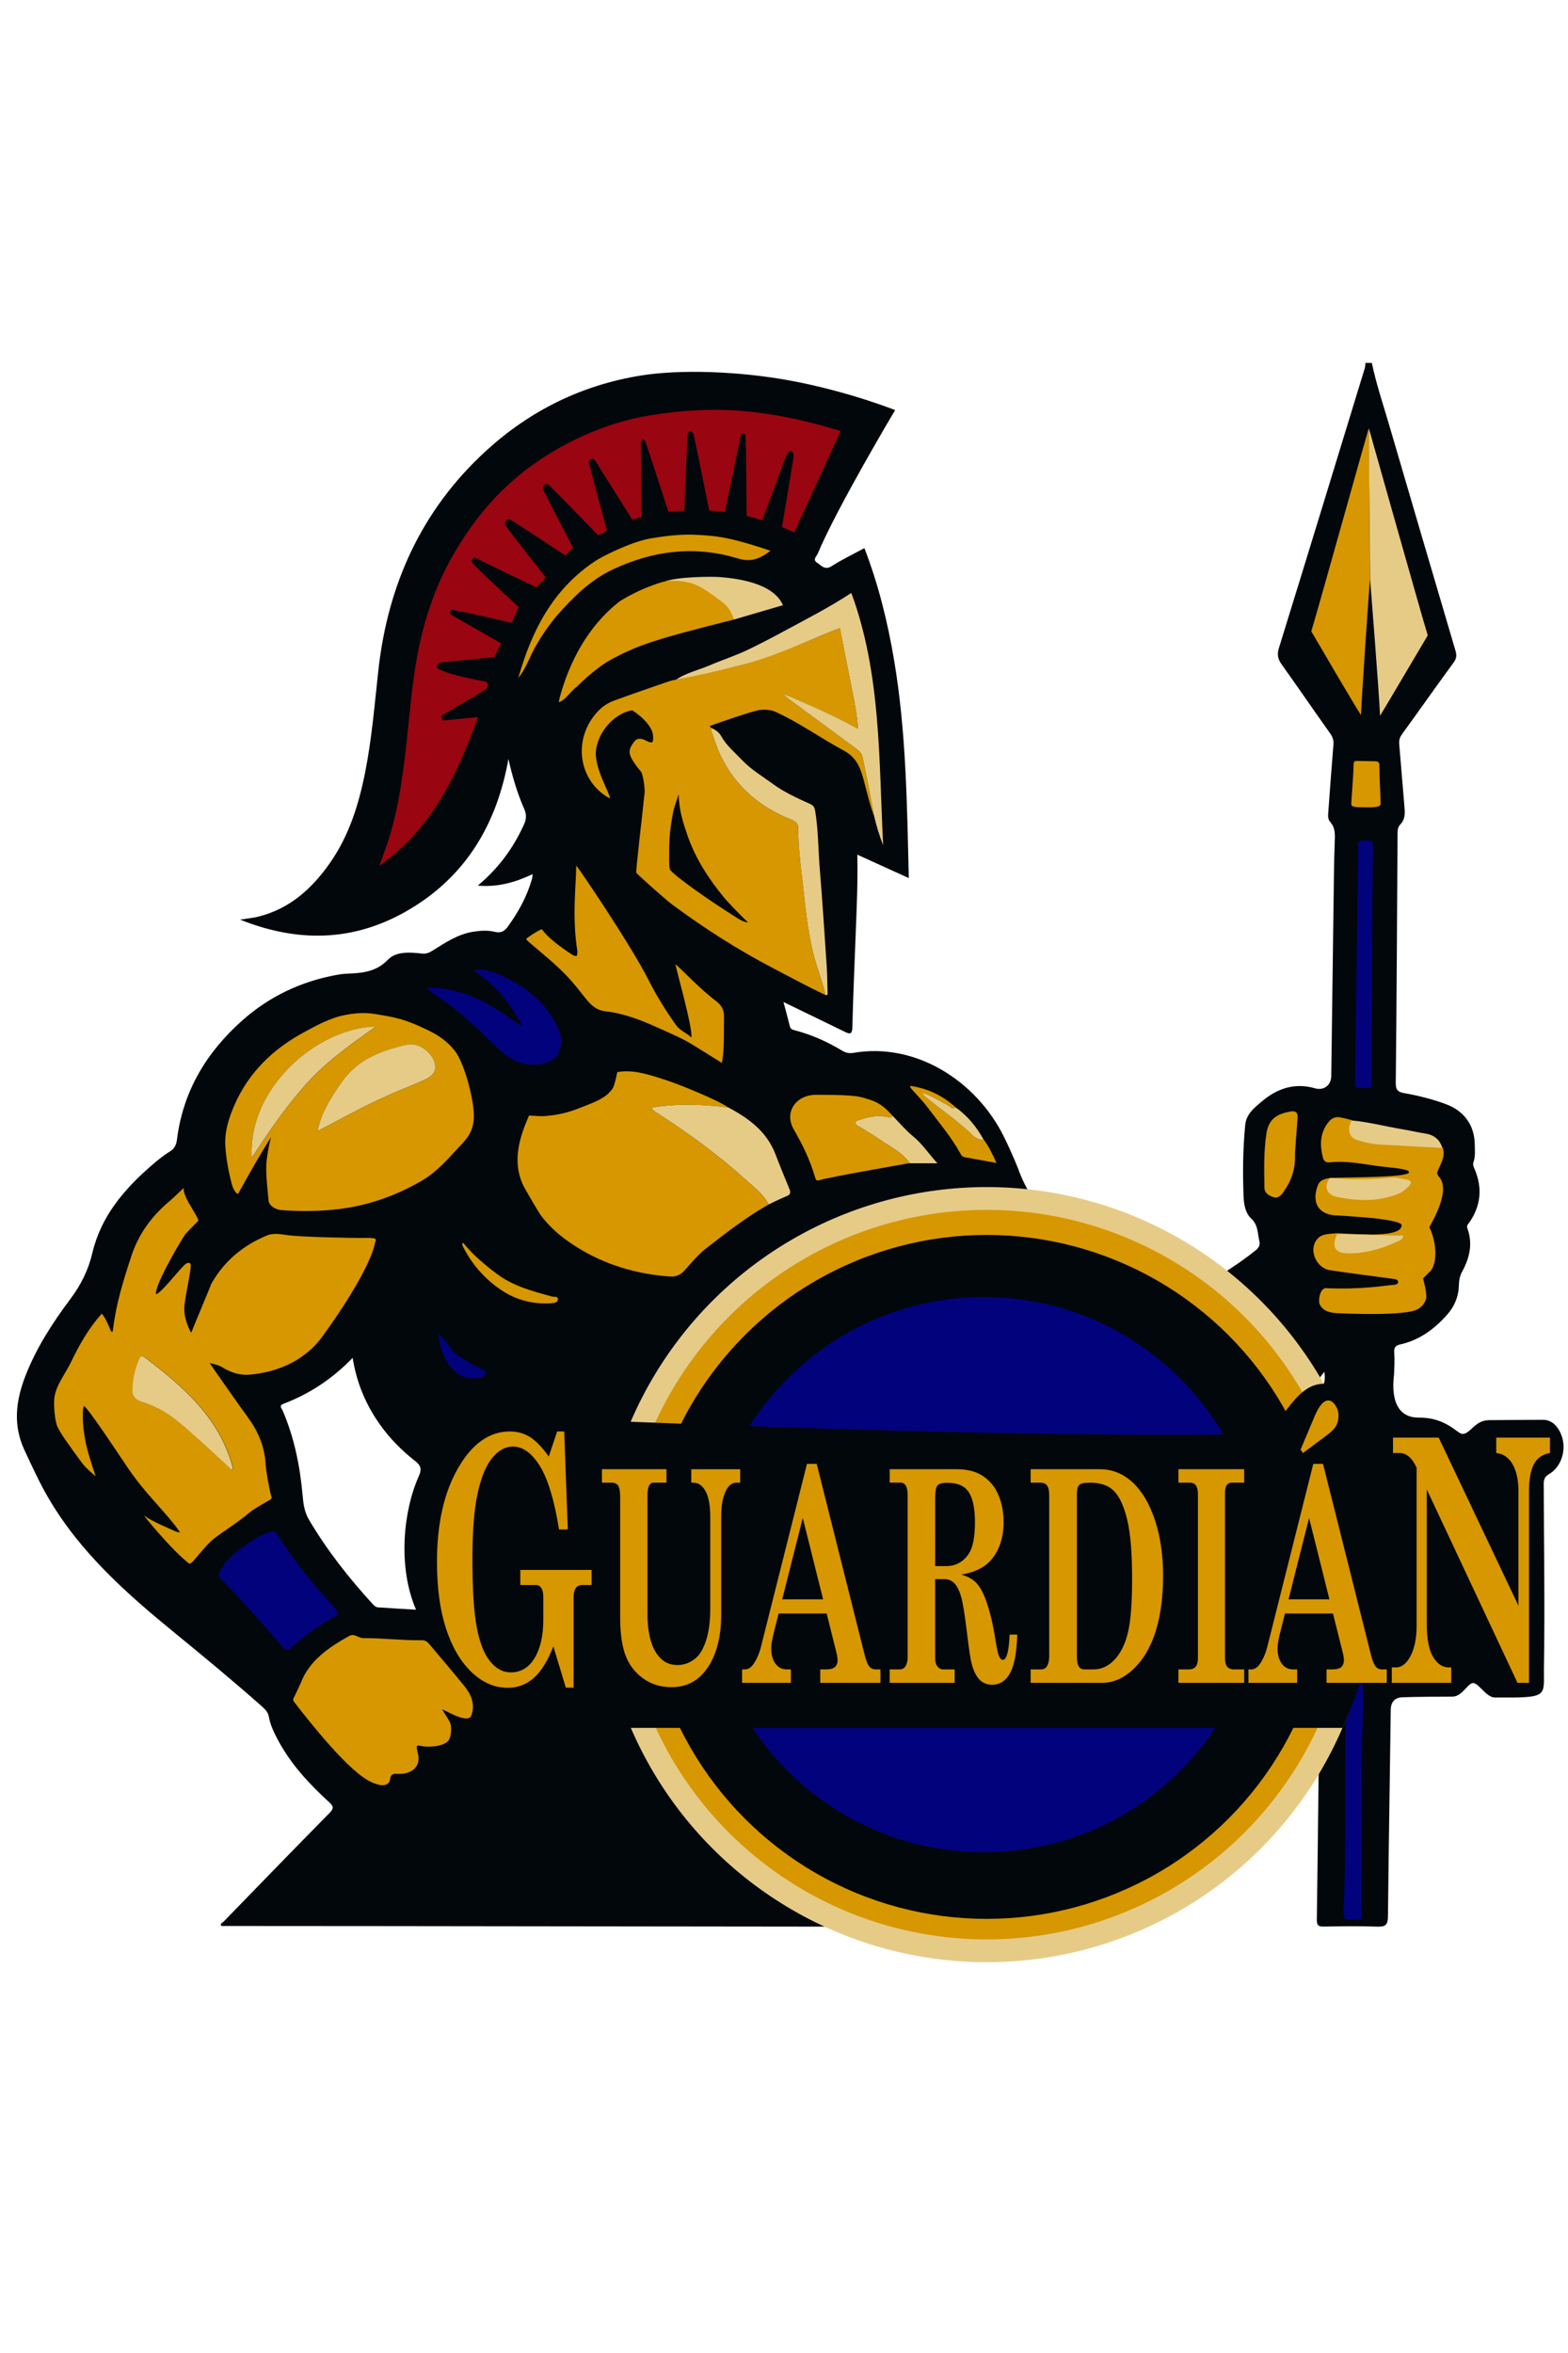 <?xml version="1.0" encoding="utf-8"?>
<!-- Generator: Adobe Illustrator 16.0.3, SVG Export Plug-In . SVG Version: 6.00 Build 0)  -->
<!DOCTYPE svg PUBLIC "-//W3C//DTD SVG 1.1//EN" "http://www.w3.org/Graphics/SVG/1.1/DTD/svg11.dtd">
<svg version="1.1" id="Capa_1" xmlns="http://www.w3.org/2000/svg" xmlns:xlink="http://www.w3.org/1999/xlink" x="0px" y="0px"
	 width="600px" height="900px" viewBox="0 0 600 900" enable-background="new 0 0 600 900" xml:space="preserve">
<path fill-rule="evenodd" clip-rule="evenodd" fill="#02070B" d="M524.941,138.811c1.672,8.051,4.314,15.833,6.617,23.708
	c8.43,28.805,16.895,57.601,25.396,86.386c0.493,1.672,0.445,2.897-0.66,4.412c-6.689,9.14-13.205,18.406-19.855,27.574
	c-0.855,1.181-1.142,2.322-1.024,3.693c0.688,8.157,1.354,16.316,2.044,24.473c0.19,2.278,0.13,4.493-1.593,6.253
	c-0.948,0.968-1.079,2.093-1.086,3.371c-0.184,31.884-0.346,63.768-0.689,95.649c-0.029,2.768,1.078,3.396,3.293,3.79
	c5.4,0.961,10.705,2.287,15.87,4.193c6.866,2.535,10.919,7.934,11.052,15.207c0.044,2.344,0.318,4.731-0.48,7.019
	c-0.385,1.104,0.188,1.995,0.563,2.91c2.897,7.057,2.241,13.728-2.077,20.035c-0.478,0.7-1.24,1.179-0.799,2.393
	c2.103,5.779,0.856,11.226-1.987,16.436c-0.902,1.654-1.25,3.396-1.285,5.274c-0.083,4.351-1.704,8.165-4.577,11.374
	c-4.841,5.41-10.499,9.609-17.756,11.244c-1.602,0.36-2.563,0.989-2.407,3.01c0.221,2.852,0.046,5.739-0.079,8.605
	c-0.052,1.187-2.668,16.528,9.556,16.401c10.398-0.108,14.716,6.245,16.613,6.245c3.127,0,4.613-5.117,9.996-5.271
	c9.431-0.074,11.436-0.115,20.869-0.132c3.38-0.007,6.021,2.542,7.309,6.762c1.57,5.149-0.43,11.291-4.961,13.965
	c-1.694,1.001-2.1,2.013-2.094,3.791c0.062,23.375,0.467,46.755,0.084,70.126c-0.186,11.313,2.275,11.723-18.822,11.568
	c-3.232-0.023-6.229-5.615-8.332-5.538c-2.049,0.076-4.126,5.23-7.895,5.204c-2.317-0.016-13.897,0.04-19.227,0.257
	c-4.383,0.178-4.337,4.097-4.348,4.95c-0.374,29.318-0.76,49.521-1.065,78.84c-0.033,3.189-0.894,4.051-4.049,3.93
	c-6.757-0.258-13.532-0.157-20.298-0.029c-2.129,0.04-2.909-0.25-2.873-2.738c0.438-30.035,0.682-60.072,1.115-90.108
	c0.04-2.854-0.506-3.954-3.578-3.845c-7.065,0.252-14.11-0.677-21.189-0.689c-2.79-0.004-3.727,0.955-4.612,3.382
	c-4.635,12.733-11.849,14.829-19.239,26.228c-15.9,24.521-84.41,67.811-86.597,67.812c-67.965,0.031-217.144-0.266-285.12-0.266
	c-0.555-0.978,0.458-1.211,0.88-1.645c13.5-13.899,26.98-27.815,40.584-41.612c1.685-1.709,1.502-2.545-0.106-4.019
	c-7.725-7.072-14.828-14.677-19.771-24.048c-1.47-2.787-2.835-5.607-3.387-8.744c-0.304-1.727-1.455-2.871-2.689-3.964
	c-10.812-9.563-21.923-18.766-33.105-27.894c-18.594-15.177-36.522-31.008-48.767-52.152c-3.359-5.8-6.113-11.877-8.946-17.934
	c-4.431-9.475-3.328-18.74,0.263-28.104c4.163-10.85,10.398-20.466,17.305-29.701c3.986-5.33,6.872-11.014,8.431-17.661
	c3.25-13.866,12.079-24.282,22.6-33.382c2.237-1.935,4.547-3.85,7.062-5.38c1.932-1.176,2.468-2.755,2.717-4.728
	c2.34-18.493,11.4-33.382,25.111-45.508c10.25-9.063,22.308-14.79,35.827-17.273c1.305-0.239,2.629-0.438,3.95-0.491
	c5.789-0.229,11.19-0.558,15.816-5.347c3.147-3.256,8.358-2.869,12.87-2.368c1.577,0.176,2.692-0.168,3.957-0.955
	c4.999-3.115,9.87-6.466,15.93-7.396c2.772-0.424,5.475-0.593,8.189,0.062c2.133,0.515,3.541-0.087,4.894-1.945
	c4.048-5.563,7.312-11.482,9.232-18.105c0.162-0.556,0.191-1.15,0.327-2.027c-6.763,3.175-13.467,5.091-21.028,4.383
	c7.935-6.569,13.63-14.382,17.714-23.414c0.892-1.97,1.008-3.77,0.1-5.826c-2.696-6.109-4.586-12.49-6.07-19.196
	c-4.251,23.779-15.222,43.302-35.887,56.34c-20.931,13.205-43.046,14.621-66.822,5.111c2.865-0.453,4.895-0.626,6.849-1.104
	c11.969-2.922,20.505-10.56,27.387-20.313c7.478-10.595,11.234-22.68,13.705-35.242c2.507-12.746,3.557-25.678,4.974-38.565
	c3.634-33.032,16.608-61.617,41.35-84.193c16.763-15.296,36.43-25.004,59.005-28.675c15.201-2.472,37.944-1.656,57.264,1.921
	c22.235,4.118,40.14,11.289,40.14,11.289s-22.228,37.242-29.645,54.963c-0.402,0.962-2.084,2.223-0.207,3.424
	c1.665,1.064,2.899,2.978,5.524,1.311c4.001-2.542,8.311-4.603,12.567-6.911c5.422,14.052,8.938,28.421,11.397,43.045
	c4.596,27.354,4.92,55.007,5.589,83.158c-6.645-3.02-13.011-5.913-19.7-8.952c0.246,10.066-0.218,19.767-0.586,29.472
	c-0.459,12.187-1.004,24.371-1.306,36.562c-0.071,2.891-1.085,2.607-2.986,1.677c-7.741-3.785-15.499-7.527-23.37-11.341
	c0.82,3.095,1.686,6.183,2.437,9.298c0.282,1.167,1.137,1.304,2.025,1.541c6.313,1.681,12.233,4.29,17.808,7.668
	c1.4,0.85,2.798,1.224,4.369,0.951c24.057-4.172,47.201,10.789,57.721,32.077c1.929,3.91,3.697,7.906,5.334,11.946
	c0.399,0.991,5.307,16.683,20.854,27.746c11.688,8.317,33.738,11.014,40.247,19.578c1.162,1.528,2.086,1.69,3.765,0.78
	c9.049-4.904,17.936-10.05,25.998-16.508c1.221-0.979,1.947-2.01,1.544-3.637c-0.729-2.95-0.402-6.084-3.08-8.57
	c-2.266-2.104-2.858-5.453-2.97-8.49c-0.337-9.113-0.271-18.227,0.629-27.327c0.424-4.299,3.5-6.61,6.314-8.995
	c5.898-5,12.594-7.31,20.404-5.063c3.37,0.971,6.159-1.176,6.207-4.647c0.362-26.14,0.691-52.279,1.045-78.419
	c0.051-3.69,0.156-7.38,0.285-11.068c0.096-2.74,0.336-5.44-1.751-7.744c-1.01-1.116-0.785-2.717-0.683-4.139
	c0.615-8.469,1.235-16.938,1.938-25.4c0.134-1.634-0.251-2.898-1.207-4.246c-6.258-8.815-12.377-17.728-18.646-26.535
	c-1.408-1.979-1.785-3.692-1.025-6.142c11.031-35.652,21.938-71.342,32.855-107.027c0.202-0.661,0.186-1.388,0.271-2.083
	C523.302,138.811,524.121,138.811,524.941,138.811z M134.946,519.37c-7.784,8.029-16.483,13.773-26.441,17.551
	c-1.919,0.727-0.736,1.704-0.392,2.501c4.527,10.479,6.713,21.509,7.708,32.806c0.281,3.178,0.712,6.179,2.401,9.041
	c6.938,11.766,15.349,22.391,24.544,32.439c0.526,0.574,1.132,1.031,1.78,1.08c4.807,0.352,9.622,0.607,14.649,0.906
	c-7.095-16.496-4.876-37.867,1.068-51.08c1.365-3.034,0.529-4.298-1.646-5.992c-5.028-3.92-9.466-8.468-13.173-13.667
	C140.064,537.401,136.486,529.061,134.946,519.37z M506.749,524.706c-5.036,6.685-10.286,12.559-14.844,19.539
	c1.477-0.088,2.293-0.224,3.1-0.166c2.889,0.203,4.602-0.9,5.39-3.863c0.704-2.641,2.287-4.974,4.026-7.079
	C506.328,530.826,507.403,528.364,506.749,524.706z"/>
<path fill-rule="evenodd" clip-rule="evenodd" fill="#D69700" d="M20.717,535.806c0.149-5.384,4.088-9.893,6.416-14.738
	c3.217-6.701,6.822-13.063,11.802-18.604c1.334,1.403,2.739,4.793,3.265,6.076c0.116,0.284,0.809,1.951,1.047-0.06
	c1.15-9.746,4.033-19.03,7.111-28.313c2.803-8.449,7.889-15.194,14.5-20.729c1.113-0.932,5.242-4.844,5.458-5.071
	c0,0-0.5,1.372,1.73,5.371c2.397,4.298,3.666,5.979,3.876,7.151c0,0-4.713,4.787-4.928,5.07
	c-2.752,3.993-12.209,20.542-11.253,23.082c1.876-0.511,7.733-8.039,9.875-10.189c0.866-0.871,1.922-2.377,3.178-1.573
	c1.012,0.647-2.286,13.142-2.286,17.296c0,3.307,1.209,6.637,2.655,9.213c0.824-2.277,7.532-18.024,7.593-18.561
	c4.893-8.809,12.209-14.875,21.43-18.68c2.517-1.038,5.291-0.444,7.888-0.11c6.499,0.837,26.932,1.088,27.901,1.069
	c6.467-0.13,6.133,0.178,5.543,1.844c-2.324,11.569-19.721,35.492-21.487,37.583c-6.712,7.943-16.236,12.019-26.753,12.87
	c-3.604,0.293-7.135-0.906-10.178-2.799c-1.497-0.93-3.081-1.22-4.898-1.664c1.237,1.78,2.464,3.567,3.713,5.338
	c3.598,5.101,7.129,10.246,10.823,15.273c3.925,5.335,6.47,11.112,6.878,17.816c0.225,3.691,1.861,11.594,2.062,12.109
	c0.636,1.627,0.017,1.533-1.931,2.673c-0.253,0.147-4.913,2.815-6.116,3.841c-4.022,3.43-8.491,6.278-12.774,9.364
	c-3.244,2.339-5.768,5.721-8.438,8.786c-1.91,2.191-1.782,1.782-3.657,0.172c-5.809-4.861-15.66-16.819-15.649-17.021
	c0.173-0.028,1.335,1.365,9.525,4.921c1.22,0.529,3.115,1.559,4.191,1.531c-1.173-2.28-6.716-8.48-9.804-11.946
	c-3.744-4.2-7.136-8.334-10.249-12.95c-3.892-5.768-14.553-21.944-16.676-23.547c-0.847,2.455-0.416,9.261,0.93,15.145
	c0.929,4.059,3.566,11.821,3.566,11.821s-3.688-2.993-5.336-5.259c-4.331-5.955-8.807-11.901-9.569-14.467
	C21.034,542.741,20.629,538.92,20.717,535.806z M88.861,562.289c0.192-0.521,0.352-0.726,0.313-0.882
	c-0.225-0.889-0.475-1.771-0.753-2.645c-5.63-17.652-18.919-28.919-32.956-39.574c-1.346-1.023-1.76-0.165-2.197,0.848
	c-1.598,3.699-2.406,7.582-2.504,11.596c-0.066,2.688,1.615,3.994,3.999,4.724c4.649,1.423,8.878,3.752,12.656,6.735
	c4.004,3.16,7.757,6.645,11.556,10.056C82.28,556.113,85.502,559.177,88.861,562.289z"/>
<path fill-rule="evenodd" clip-rule="evenodd" fill="#990510" d="M189.315,251.309c0,0-13.862,1.433-19.948,2.032
	c-0.945,0.094-1.957,0.073-2.133,1.272c-0.186,1.261,0.985,1.445,1.76,1.795c4.415,2,12.147,3.397,16.86,4.313
	c1.157,0.226,1.097,2.321-0.05,3.025c-3.907,2.398-9.619,5.762-13.574,8.081c-0.704,0.412-1.42,0.803-2.131,1.201
	c-0.66,0.368-1.271,0.846-1.075,1.67c0.22,0.927,1.097,0.827,1.779,0.765c3.843-0.346,7.683-0.741,12.13-1.179
	c-8.037,22.239-17.803,42.854-37.802,56.891c1.112-3.106,2.289-6.192,3.324-9.325c3.345-10.117,4.989-20.575,6.328-31.111
	c1.851-14.555,2.567-29.274,5.615-43.652c2.721-12.835,7.167-25.091,13.944-36.438c5.001-8.375,10.734-16.146,17.733-22.968
	c8.865-8.644,18.961-15.414,30.219-20.595c8.517-3.918,17.382-6.777,26.546-8.239c11.378-1.814,22.836-2.639,34.479-1.712
	c11.59,0.924,22.798,3.202,33.896,6.388c0.197,0.056,4.447,1.328,4.447,1.328l-17.727,38.782l-4.709-2.057
	c0,0,3.686-21.915,4.322-26.059c0.164-1.061,0.229-2.605-0.775-2.969c-0.824-0.299-1.726,1.183-2.09,2.165
	c-0.988,2.676-8.981,24.273-8.981,24.273l-5.999-1.691c0,0-0.211-28.155-0.405-30.186c-0.056-0.59-0.096-1.288-0.886-1.447
	c-0.688-0.14-0.893,0.69-1.021,1.319c-1.659,8.088-6.006,28.865-6.006,28.865l-5.999-0.577c0,0-4.026-19.987-5.826-28.468
	c-0.172-0.81-0.752-1.881-1.446-1.834c-0.919,0.063-1.053,1.257-1.088,2.231c-0.289,6.023-1.163,28.16-1.163,28.16l-6.124,0.303
	c0,0-5.999-18.516-8.509-25.958c-0.23-0.904-0.614-1.73-1.367-1.554c-0.673,0.158-0.661,1.073-0.654,1.69
	c0.084,8.493,0.238,27.988,0.238,27.988l-3.568,0.831c0,0-8.421-13.354-10.436-16.568c-1.196-1.908-2.368-3.829-3.554-5.744
	c-0.332-0.538-0.919-1.011-1.641-0.773c-0.635,0.209-0.968,1.045-0.846,1.635c0.338,1.651,6.839,25.827,6.839,25.827l-3.347,1.73
	c0,0-14.924-15.381-18.003-18.419c-0.636-0.629-1.479-1.827-2.695-0.786c-0.979,0.839-0.294,1.833,0.08,2.581
	c3.292,6.584,11.024,21.411,11.024,21.411l-2.986,2.889c0,0-16.081-10.515-19.719-12.904c-0.953-0.626-2.076-1.369-3.022-0.26
	c-0.78,0.917,0.047,1.971,0.552,2.655c4.071,5.504,14.731,18.931,14.731,18.931l-3.597,3.829c0,0-15.569-7.445-21.798-10.557
	c-0.79-0.396-1.794-1.23-2.713-0.269c-0.984,1.031,0.905,2.398,1.636,3.139c4.608,4.672,16.074,15.177,16.074,15.177l-2.691,6.076
	c0,0-15.299-3.681-21.326-4.723c-0.794-0.137-1.691-0.677-2.127,0.381c-0.436,1.06,0.575,1.385,1.254,1.772
	c4.798,2.733,18.099,10.333,18.099,10.333"/>
<path fill-rule="evenodd" clip-rule="evenodd" fill="#D69700" d="M315.914,380.6c-6.813-3.188-13.406-6.797-20.071-10.27
	c-13.473-7.016-26.168-15.151-38.344-24.148c-3.251-2.401-12.668-10.926-13.989-12.29c-0.372-0.384,2.336-22.394,3.123-30.5
	c0.246-2.556-0.773-7.556-1.312-8.181c-1.352-1.569-3.244-4.034-4.042-5.929c-1.01-2.402,0.307-4.224,1.58-5.799
	c1.195-1.477,3.115-0.89,4.555-0.104c2.655,1.444,2.587,0.04,2.478-1.972c-0.259-4.729-7.722-9.777-8.092-9.712
	c-6.94,1.215-13.182,8.575-13.784,15.693c-0.552,6.535,5.4,16.043,5.414,18.03c-10.769-5.656-14.277-19.762-6.925-30.527
	c2.144-3.14,4.851-5.604,8.41-6.903c6.896-2.519,19.926-7.008,20.784-7.292c0.201-0.066,1.398-0.468,3.079-0.771
	c1.47-0.265,17.446-3.702,23.452-5.164c12.78-3.111,39.18-14.688,39.18-14.688s3.764,19.333,5.084,26.061
	c0.789,4.018,1.56,8.04,1.809,12.608c-1.395-0.762-2.271-1.257-3.163-1.726c-6.69-3.519-25.687-11.744-25.687-11.744
	s1.514,1.365,2.12,1.905c8.64,6.379,17.434,12.871,26.093,19.224c1.104,0.81,2.02,1.673,2.35,3.083
	c1.21,5.168,3.47,17.6,4.523,22.861c-1.916-5.052-2.886-9.827-4.255-14.75c-1.256-4.511-2.881-8.071-7.385-10.499
	c-8.962-4.83-17.268-10.842-26.612-15.037c-0.693-0.31-3.233-0.828-5.665-0.48c-2.692,0.385-16.099,4.973-19.072,6.127
	c0.761,0.513,0.985,2.666,1.305,3.722c4.718,15.517,14.862,26.026,29.803,31.992c1.75,0.699,2.802,1.482,2.802,3.426
	c-0.004,6.136,0.647,12.233,1.384,18.306c1.238,10.21,1.99,20.484,4.624,30.513C312.789,370.703,314.773,375.522,315.914,380.6z
	 M257.624,310.397c-1.004,5.065-1.66,10.263-1.559,15.451c-0.007,1.833-0.134,4.782,0.214,6.58c0.196,1.009,6.676,5.76,9.492,7.792
	c5.457,3.937,11.154,7.661,16.878,11.265c0.925,0.582,2.539,1.349,3.558,1.293c-1.223-1.069-7.171-7.058-9.225-9.569
	c-6.035-7.377-10.82-14.81-13.861-23.526c-1.69-4.842-3.322-9.776-3.411-15.874C259.71,303.81,257.959,308.703,257.624,310.397z"/>
<path fill-rule="evenodd" clip-rule="evenodd" fill="#D69700" d="M294.106,460.696c-8.6,4.894-16.401,10.945-24.17,17.003
	c-3.021,2.355-5.466,5.468-8.075,8.325c-1.504,1.646-3.272,2.382-5.445,2.231c-12.919-0.896-25.015-4.492-35.984-11.425
	c-5.242-3.314-10.06-7.225-13.738-12.342c-0.21-0.297-5.892-9.633-6.831-11.841c-3.771-8.862-1.103-17.565,2.552-25.934
	c2.117-0.014,4.224,0.361,6.351,0.152c2.516-0.248,6.762-0.625,12.29-2.772c6.793-2.641,10.779-4.007,13.343-7.736
	c0.845-1.23,1.8-6.287,1.8-6.287c5.403-0.917,10.172,0.238,18.785,3.108c5.916,1.972,19.594,7.565,23.661,10.392
	c-9.723-1.16-19.439-1.549-29.226,0.067c0.296,1.129,1.098,1.443,1.762,1.873c12.048,7.784,23.654,16.162,34.281,25.818
	C288.602,454.185,292.17,456.706,294.106,460.696z"/>
<path fill-rule="evenodd" clip-rule="evenodd" fill="#D69700" d="M103.738,434.905c0,0-4.806,7.45-12.599,21.695
	c-1.071,0.012-2.103-2.437-2.379-3.459c-1.292-4.785-2.257-10.032-2.544-14.982c-0.311-5.375,1.34-10.522,3.504-15.489
	c5.459-12.523,14.813-21.466,26.524-27.799c4.931-2.667,10.103-5.581,16.007-6.683c6.806-1.268,9.959-0.594,14.656,0.23
	c5.087,0.892,8.723,1.771,15.67,5.052c4.098,1.935,7.922,3.974,11.562,8.588c3.236,4.103,7.117,17.484,7.178,24.76
	c0.058,6.747-3.468,9.474-7.144,13.5c-3.904,4.275-7.805,8.402-12.786,11.294c-10.659,6.191-22.093,10.048-34.454,11.143
	c-6.553,0.58-12.679,0.587-19.227,0.094c-2.847-0.215-4.779-2.097-4.91-3.433c-0.359-3.64-1.282-11.247-0.77-15.521
	C102.705,438.243,103.738,434.905,103.738,434.905z M121.472,432.649c1.733-0.89,2.824-1.427,3.894-2.004
	c8.295-4.475,16.632-8.869,25.293-12.606c3.855-1.663,7.783-3.162,11.591-4.923c2.031-0.94,4.213-2.174,4.31-4.756
	c0.176-4.75-5.924-9.846-10.646-8.798c-9.856,2.186-19.082,5.556-25.196,14.41C126.881,419.525,123.101,425.078,121.472,432.649z
	 M96.321,442.944c6.365-9.906,12.869-19.261,20.432-27.83c7.68-8.702,17.101-15.359,27.058-22.454
	C121.008,393.302,94.73,416.425,96.321,442.944z"/>
<path fill-rule="evenodd" clip-rule="evenodd" fill="#D69700" d="M159.842,670.384c1.631,5.801-3.047,8.273-7.241,8.098
	c-1.621-0.067-3.019-0.35-3.352,2.126c-0.27,2.009-2.181,2.521-4.129,2.089c-2.324-0.514-4.364-1.66-6.285-3.007
	c-9.813-6.875-25.992-28.357-26.243-28.679c-0.577-0.741-0.474-0.949-0.08-1.813c0.387-0.846,2.391-4.958,2.585-5.476
	c3.126-8.429,10.715-13.671,18.538-17.989c2.036-1.126,3.418,0.848,5.381,0.836c7.425-0.044,14.841,0.915,22.287,0.801
	c1.251-0.02,2.081,0.424,2.861,1.361c4.493,5.404,9.115,10.707,13.525,16.178c2.573,3.192,4.181,6.746,2.736,11.067
	c-0.514,1.564-1.999,1.552-4.148,0.95c-2.788-0.782-6.889-3.252-7.021-3.098c-0.16,0.185,2.67,3.974,3.105,5.488
	c0.464,1.605,0.263,4.896-0.616,6.248c-1.53,2.354-7.656,3.004-11.021,2.162C159.654,667.46,159.043,667.534,159.842,670.384z"/>
<path fill-rule="evenodd" clip-rule="evenodd" fill="#D69700" d="M511.804,502.291c-2.705-0.112-5.854-0.786-6.931-3.69
	c-0.353-0.953-0.038-5.448,2.289-5.896c14.344,0.615,22.853-1.057,25.867-1.23c0.954-0.056,2.006-0.262,1.974-1.154
	c-0.036-0.986-1.264-1.082-1.907-1.169c-8.068-1.08-16.141-2.12-24.191-3.31c-5.24-0.773-8.301-7.793-4.938-11.824
	c1.634-1.955,3.488-1.967,7.263-2.299c2.499-0.221,25.374,2.561,25.099-3.145c-0.063-1.306-7.001-2.193-11.17-2.684
	c-0.322-0.039-12.27-0.979-12.98-0.969c-7.369,0.115-10.617-4.738-7.836-11.709c1.189-2.984,5.931-2.654,7.656-2.738
	c4.547-0.223,26.998-0.075,27.18-2.078c0.132-1.451-8.135-1.838-12.188-2.418c-6.03-0.867-12.073-2.059-18.229-1.387
	c-1.558,0.17-2.25-0.635-2.584-1.957c-1.241-4.916-1.063-9.607,2.382-13.692c1.045-1.24,2.479-1.851,4.104-1.582
	c1.565,0.26,3.1,0.712,4.647,1.079c-1.704,3.45-0.974,6.485,2.121,7.479c2.88,0.926,5.872,1.6,8.929,1.77
	c7.91,0.442,15.821,0.862,23.731,1.291c1.023,3.018-0.455,5.546-1.606,8.129c-0.455,1.023-0.937,1.786,0.125,2.962
	c4.618,5.113-2.237,16.576-3.673,19.345c2.569,4.854,3.461,13.71,0.203,17.017c-0.412,0.287-0.233,0.139-2.613,2.557
	c0,0,1.739,6.008,1.133,7.873c-0.196,0.602-0.826,2.682-3.401,4.009C537.387,503.377,515.508,502.446,511.804,502.291z"/>
<path fill-rule="evenodd" clip-rule="evenodd" fill="#D69700" d="M201.349,359.215c-0.034-0.406,4.629-3.339,5.724-3.715
	c0.77-0.394,0.125,1.952,11.903,9.686c0.478,0.313,1.36,0.556,1.656,0.455c0.253-0.087,0.332-1.655,0.292-1.901
	c-2.112-13.046-0.433-25.589-0.433-32.665c0.794,0.66,20.868,30.312,27.674,43.76c3.062,6.048,6.608,11.79,10.551,17.291
	c1.459,2.038,3.841,2.891,5.887,4.691c0.278-4.784-5.826-25.745-6.157-28.063c1.202,1.128,2.432,2.228,3.604,3.388
	c3.855,3.817,7.78,7.56,12.088,10.869c2.011,1.545,2.968,3.393,2.912,6.018c-0.119,5.72,0.219,11.453-0.789,17.546
	c-4.568-2.791-11.219-7.122-14.587-8.891c-2.497-1.311-8.747-4.063-10.233-4.732c-6.283-2.828-12.869-5.379-19.707-6.135
	c-6.786-0.75-7.577-6.733-17.383-16.075C208.255,364.935,201.403,359.844,201.349,359.215z"/>
<path fill-rule="evenodd" clip-rule="evenodd" fill="#D69700" d="M280.844,236.977c-0.754-4.205-3.826-6.652-6.886-8.884
	c-4.191-3.781-9.284-5.49-12.746-5.989c-2.71-0.391-5.228-0.135-7.877,0.554c-1.353,0.352-4.873,1.61-7.357,2.691
	c-4.025,1.753-8.117,4.034-9.472,5.123c-11.491,9.236-18.607,22.452-22.381,36.516c-0.083,0.313-0.308,1.615-0.308,1.615
	s1.163-0.308,2.604-1.694c1.53-1.473,2.867-3.262,4.527-4.449c0,0,6.641-6.876,13.363-10.45c8.103-4.307,13.035-5.89,19.792-7.947
	C262.345,241.555,280.844,236.977,280.844,236.977z"/>
<path fill-rule="evenodd" clip-rule="evenodd" fill="#B68C3F" d="M252.986,242.719"/>
<path fill-rule="evenodd" clip-rule="evenodd" fill="#D69700" d="M524.223,221.649c-0.518,5.717-3.15,44.483-3.439,51.849
	c-1.423-1.933-17.953-30.18-19.012-32.02c3.602-12.018,21.667-76.934,21.972-77.675
	C523.849,166.072,524.087,204.659,524.223,221.649z"/>
<path fill-rule="evenodd" clip-rule="evenodd" fill="#E6CB87" d="M524.277,221.553c-0.055-16.971-0.67-56.678-0.479-57.75
	c0.848,3.047,20.017,70.99,22.528,79.231c-2.387,3.995-16.29,27.601-18.248,30.745C527.828,266.392,524.277,221.553,524.277,221.553
	z"/>
<path fill-rule="evenodd" clip-rule="evenodd" fill="#E6CB87" d="M325.14,277.016c0.892,0.469,1.769,0.963,3.163,1.726
	c-0.249-4.568-1.02-8.59-1.809-12.608c-1.289-6.566-5.103-25.978-5.103-25.978s-2.06,0.846-2.401,0.985
	c-12.107,4.923-23.979,10.508-36.76,13.619c-7.8,1.899-15.603,3.784-23.514,5.175c3.967-2.651,8.646-3.636,12.953-5.491
	c4.814-2.073,9.883-3.695,14.555-5.939c4.502-2.164,9.002-4.502,13.431-6.898c8.711-4.715,17.546-9.202,26.116-14.81
	c11.422,31.056,10.471,63.484,12.171,96.458c-1.638-4.071-2.558-7.479-3.404-10.911c-0.716-3.677-3.313-17.692-4.522-22.861
	c-0.33-1.41-1.246-2.273-2.35-3.083c-8.659-6.353-17.303-12.729-25.941-19.108c-0.678-0.563-1.551-1.38-2.271-2.021
	C302.374,266.461,317,272.735,325.14,277.016z"/>
<path fill-rule="evenodd" clip-rule="evenodd" fill="#02027D" d="M129.324,616.798c-0.325,0.922-0.921,1.314-1.552,1.667
	c-6.002,3.343-11.525,7.354-16.574,12c-1.178,1.083-1.913,0.748-2.784-0.238c-7.908-8.959-15.638-18.081-24.101-26.534
	c-1.133-1.132-0.481-2.026,0.03-3.006c1.946-3.723,4.977-6.504,8.344-8.814c3.176-2.177,6.319-4.5,10.042-5.785
	c1.531-0.529,2.491-0.781,3.632,1.112c5.816,9.653,13.067,18.229,20.619,26.56C127.861,614.729,128.591,615.839,129.324,616.798z"/>
<path fill-rule="evenodd" clip-rule="evenodd" fill="#D69700" d="M348.235,444.942c-1.312,0.101-1.517,0.126-2.632,0.373
	c-0.099,0.021-28.881,5.035-31.954,6.076c-1.425,0.482-1.552-0.37-1.816-1.275c-1.863-6.388-4.727-12.301-8.069-18.056
	c-3.86-6.644,0.729-13.392,8.729-13.315c4.359,0.041,8.597-0.007,13.093,0.343c2.22,0.173,3.931,0.399,7.824,1.73
	c3.374,1.154,5.644,3.178,8.036,5.857c-0.108,0.59-0.444,0.925-1.054,0.756c-3.802-1.047-7.474-0.41-11.119,0.784
	c-0.76,0.25-1.756,0.214-1.895,1.209c-0.119,0.862,0.774,1.08,1.364,1.446c2.509,1.567,5.083,3.042,7.517,4.72
	C340.432,438.469,345.137,440.683,348.235,444.942z"/>
<path fill-rule="evenodd" clip-rule="evenodd" fill="#E6CB87" d="M294.113,460.692c-1.938-3.99-5.505-6.512-8.645-9.365
	c-10.627-9.657-22.233-18.036-34.281-25.819c-0.664-0.428-1.467-0.744-1.762-1.873c9.784-1.616,19.5-1.227,29.223-0.067
	c7.814,4.144,14.73,9.175,18.061,17.874c1.71,4.465,3.54,8.883,5.354,13.307c0.535,1.304,0.493,2.158-1.042,2.77
	C298.67,458.455,296.411,459.622,294.113,460.692z"/>
<path fill-rule="evenodd" clip-rule="evenodd" fill="#02027D" d="M199.865,392.294c-4.226-7.665-9.357-14.562-16.604-19.678
	c-0.413-0.293-0.817-0.608-1.186-0.954c-0.119-0.114-0.115-0.361-0.256-0.862c4.175-0.147,7.939,1.264,11.41,2.934
	c7.516,3.616,14.042,8.617,18.391,15.941c2.434,4.097,4.482,8.37,1.987,13.26c-0.72,1.412-1.731,2.392-3.278,3.02
	c-8.135,3.302-14.643,0.087-20.252-5.389c-7.177-7.008-14.377-13.945-22.737-19.557c-1.387-0.931-2.795-1.831-4.091-3.044
	c4.123-0.562,8.055,0.389,11.903,1.36c8.556,2.158,15.703,7.113,22.826,12.048c0.594,0.41,1.091,0.933,1.871,0.935
	c0.092,0.045,0.184,0.091,0.276,0.136C200.038,392.393,199.952,392.344,199.865,392.294z"/>
<path fill-rule="evenodd" clip-rule="evenodd" fill="#E6CB87" d="M315.914,380.6c-1.141-5.078-3.125-9.897-4.447-14.935
	c-2.634-10.029-3.386-20.303-4.624-30.513c-0.736-6.073-1.388-12.17-1.384-18.306c0-1.944-1.052-2.728-2.802-3.426
	c-14.94-5.966-25.085-16.476-29.803-31.992c-0.472-1.568-0.629-2.03-0.806-3.028c1.604,0.604,3.131,1.751,3.863,3.081
	c2.03,3.697,5.299,6.339,8.076,9.283c3.368,3.567,7.778,6.161,11.787,9.109c4.309,3.167,9.166,5.343,14.007,7.539
	c1.173,0.532,1.847,0.975,2.135,2.712c1.256,7.571,1.176,15.206,1.813,22.792c1.019,12.11,1.755,24.232,2.595,36.351
	c0.241,3.472,0.246,6.96,0.346,10.441C316.685,380.197,316.738,380.788,315.914,380.6z"/>
<path fill-rule="evenodd" clip-rule="evenodd" fill="#D69700" d="M266.164,204.556c2.182,0.1,7.002,0.282,12.048,1.328
	c5.691,1.18,13.143,3.574,16.618,4.78c-3.925,3.007-7.429,4.495-12.521,2.935c-16.298-4.997-32.284-3.067-47.695,4.154
	c-8.924,4.181-15.513,10.886-21.976,18.228c-4.974,6.153-7.739,11.22-9.055,13.822c-0.409,0.809-3.072,7.098-5.217,9.414
	c5.122-18.165,13.338-33.976,29.39-44.617c2.411-1.599,13.477-7.339,21.232-8.663C256.964,204.573,262.016,204.366,266.164,204.556z
	"/>
<path fill-rule="evenodd" clip-rule="evenodd" fill="#02027D" d="M521.52,655.396c-1.054,25.751-0.529,51.514-0.523,77.272
	c0,1.285-0.26,1.63-1.43,1.562c-0.918-0.052-1.852-0.09-2.765,0.004c-1.944,0.2-2.775-0.472-2.686-2.56
	c1.058-24.728,0.382-49.473,0.776-74.206c0.07-4.359,0.468-8.758,0.44-13.143c-0.011-1.943,0.743-2.535,2.546-2.402
	c1.703,0.129,3.683-0.366,3.651,2.408C521.488,648.018,521.52,651.707,521.52,655.396z"/>
<path fill-rule="evenodd" clip-rule="evenodd" fill="#02027D" d="M524.689,413.248c0.033,2.918,0.034,2.975-2.953,2.918
	c-3.098-0.059-3.286-0.055-3.244-3.19c0.097-7.356,1.166-84.027,1.232-89.391c0.027-2.116,0.047-2.126,2.839-2.11
	c2.777,0.017,2.786-0.002,2.776,2.163C525.229,328.761,524.732,388.501,524.689,413.248z"/>
<path fill-rule="evenodd" clip-rule="evenodd" fill="#D69700" d="M495.524,441.976c0.161,5.353-1.384,9.625-4.481,14.059
	c-0.948,1.359-2.111,2.433-3.82,1.854c-1.65-0.561-3.348-1.535-3.38-3.531c-0.112-6.924-0.299-13.807,0.745-20.756
	c0.891-5.914,4.364-7.595,9.336-8.483c2.011-0.36,2.664,0.688,2.604,2.076C496.414,429.715,495.396,441.705,495.524,441.976z"/>
<path fill-rule="evenodd" clip-rule="evenodd" fill="#E6CB87" d="M348.235,444.942c-3.099-4.259-7.804-6.473-11.976-9.352
	c-2.434-1.678-5.008-3.153-7.517-4.72c-0.59-0.366-1.483-0.584-1.364-1.446c0.139-0.995,1.135-0.959,1.895-1.209
	c3.646-1.194,7.317-1.831,11.119-0.784c0.609,0.168,0.945-0.166,1.054-0.756c2.632,2.67,5.058,5.588,7.942,7.949
	c3.601,2.944,6.062,6.781,9.314,10.318C355.016,444.942,351.625,444.942,348.235,444.942z"/>
<path fill-rule="evenodd" clip-rule="evenodd" fill="#E6CB87" d="M299.607,231.477c-3.808-8.729-18.287-10.294-24.175-10.754
	c-3.114-0.244-16.084-0.164-21.058,1.688c3.626-0.7,8.133,0.055,9.99,0.599c4.095,1.2,7.696,4.113,10.718,6.315
	c3.06,2.231,4.452,3.69,5.761,7.652L299.607,231.477z"/>
<path fill-rule="evenodd" clip-rule="evenodd" fill="#D69700" d="M376.539,436.076c1.934,2.607,3.304,5.513,4.763,8.738
	c-4.28-0.767-8.261-1.469-12.237-2.201c-0.757-0.139-1.202-0.716-1.558-1.365c-3.524-6.451-8.319-11.988-12.682-17.844
	c-1.989-2.668-5.557-6.162-6.466-7.473c-0.196-0.281-0.219-0.624,0.363-0.531c6.535,0.994,12.199,3.788,17.059,8.247
	c-1.37,0.893-2.155-0.429-3.102-0.901c-3.062-1.525-5.737-3.385-9.178-4.589c-0.293-0.103-0.514,0.061-0.288,0.373
	c0.329,0.369,0.613,0.793,0.993,1.1c6.01,4.832,12.401,9.187,17.969,14.573C373.334,435.321,374.797,436.124,376.539,436.076z"/>
<path fill-rule="evenodd" clip-rule="evenodd" fill="#E6CB87" d="M551.924,439.094c-7.91-0.429-15.82-0.85-23.73-1.291
	c-3.057-0.17-6.05-0.845-8.93-1.77c-3.094-0.995-3.825-4.03-2.119-7.48c6.58,0.586,12.966,2.295,19.461,3.373
	c2.919,0.484,5.803,1.185,8.725,1.629C548.708,434.065,550.935,435.809,551.924,439.094z"/>
<path fill-rule="evenodd" clip-rule="evenodd" fill="#D69700" d="M528.299,307.411c0,1.413-2.697,1.398-5.423,1.385
	c-4.035-0.02-5.813-0.052-5.812-1.216c0.005-1.523,0.783-10.255,0.851-14.012c0.036-1.993,0.046-2.52,1.22-2.519
	c0.504,0.001,6.674,0.11,7.176,0.135c1.535,0.077,1.535,0.682,1.528,2.633C527.791,296.314,528.299,305.307,528.299,307.411z"/>
<path fill-rule="evenodd" clip-rule="evenodd" fill="#D69700" d="M177.237,475.363c3.671,4.573,8.108,8.267,12.778,11.8
	c6.375,4.823,13.819,6.721,21.269,8.764c0.806,0.221,2.243-0.251,2.206,1.017c-0.038,1.341-1.582,1.458-2.562,1.525
	c-7.045,0.476-13.547-1.208-19.401-5.216c-6.061-4.146-10.768-9.496-14.144-16.017c-0.23-0.446-0.402-0.922-0.603-1.386
	C176.934,475.688,177.086,475.527,177.237,475.363z"/>
<path fill-rule="evenodd" clip-rule="evenodd" fill="#E6CB87" d="M536.22,472.521c1.154-0.174,0.78,1.629-1.402,2.269
	c-5.935,2.868-12.304,4.643-18.96,4.601c-5.046-0.031-6.368-2.488-4.295-7.245C517.884,471.712,533.494,472.929,536.22,472.521z"/>
<path fill-rule="evenodd" clip-rule="evenodd" fill="#02027D" d="M167.764,510.183c3.354,2.584,4.275,6.045,7.183,8.033
	c2.789,1.908,5.603,3.65,8.643,5.081c0.987,0.463,2.545,0.866,2.146,2.164c-0.327,1.063-1.719,1.444-3.033,1.657
	c-4.756,0.771-8.132-1.422-10.778-4.939C169.456,518.896,168.231,515.074,167.764,510.183z"/>
<path fill-rule="evenodd" clip-rule="evenodd" fill="#E6CB87" d="M376.477,436.039c-1.742,0.047-3.205-0.754-4.363-1.874
	c-5.566-5.387-11.961-9.741-17.969-14.574c-0.38-0.306-0.664-0.731-0.992-1.1c-0.074-0.109-0.266-0.562,0.287-0.373
	c3.298,1.126,6.117,3.064,9.178,4.589c0.946,0.472,1.731,1.795,3.102,0.902C370.354,426.846,373.752,431.151,376.477,436.039z"/>
<path fill-rule="evenodd" clip-rule="evenodd" fill="#E6CB87" d="M243.075,225.41"/>
<path fill-rule="evenodd" clip-rule="evenodd" fill="#B68C3F" d="M527.787,296.794"/>
<path fill-rule="evenodd" clip-rule="evenodd" fill="#E6CB87" d="M235.244,253.785"/>
<path fill-rule="evenodd" clip-rule="evenodd" fill="#E6CB87" d="M229.096,256.245"/>
<path fill-rule="evenodd" clip-rule="evenodd" fill="#E6CB87" d="M265.327,403.354"/>
<path fill-rule="evenodd" clip-rule="evenodd" fill="#E6CB87" d="M170.594,398.292"/>
<path fill-rule="evenodd" clip-rule="evenodd" fill="#E6CB87" d="M220.372,378.053"/>
<path fill-rule="evenodd" clip-rule="evenodd" fill="#E6CB87" d="M450.058,649.841"/>
<path fill-rule="evenodd" clip-rule="evenodd" fill="#E6CB87" d="M88.758,562.289c-3.359-3.112-6.579-6.176-9.886-9.143
	c-3.8-3.411-7.553-6.896-11.554-10.056c-3.78-2.983-8.01-5.313-12.658-6.735c-2.384-0.729-4.066-2.036-4-4.724
	c0.1-4.014,0.907-7.896,2.505-11.596c0.438-1.013,0.851-1.871,2.198-0.848c14.037,10.655,27.326,21.922,32.955,39.574
	c0.277,0.873,0.529,1.756,0.752,2.645C89.11,561.563,88.951,561.768,88.758,562.289z"/>
<path fill-rule="evenodd" clip-rule="evenodd" fill="#E6CB87" d="M121.472,432.625c1.629-7.571,5.409-13.122,9.245-18.68
	c6.114-8.852,15.34-12.223,25.196-14.408c4.722-1.048,10.821,4.049,10.646,8.798c-0.097,2.581-2.278,3.816-4.31,4.756
	c-3.808,1.762-7.735,3.261-11.591,4.923c-8.661,3.738-16.998,8.132-25.293,12.607C124.296,431.198,123.205,431.735,121.472,432.625z
	"/>
<path fill-rule="evenodd" clip-rule="evenodd" fill="#E6CB87" d="M96.321,442.901c-1.591-26.518,24.687-49.641,47.489-50.283
	c-9.957,7.095-19.378,13.752-27.058,22.454C109.19,423.641,102.687,432.995,96.321,442.901z"/>
<path fill-rule="evenodd" clip-rule="evenodd" fill="#E6CB87" d="M508.867,450.571c7.499,0.607,14.998,0.703,22.494-0.051
	c2.273-0.463,4.457,0.287,6.662,0.58c1.897,0.252,2.563,1.191,0.905,2.787c-1.109,1.068-2.229,2.086-3.686,2.676
	c-7.753,3.137-15.738,2.885-23.687,1.236C507.492,456.957,506.515,453.728,508.867,450.571z"/>
<path fill-rule="evenodd" clip-rule="evenodd" fill="#02070B" d="M490.266,571.851c0.269-0.189,0.536-0.378,0.805-0.568
	c0.125,0.908,0.186,1.83,0.381,2.723c1.572,7.098,3.151,14.195,4.782,21.278c0.249,1.081,0.719,2.019-1.036,2.038
	c-3.742,0.043-7.482,0.585-11.313,0.177C486.038,588.837,488.152,580.344,490.266,571.851z"/>
<path fill-rule="evenodd" clip-rule="evenodd" fill="#02070B" d="M203.211,392.807c0.087,0.05,0.176,0.099,0.262,0.149
	c-0.092-0.045-0.184-0.091-0.275-0.135L203.211,392.807z"/>
<circle fill-rule="evenodd" clip-rule="evenodd" fill="#E6CB87" cx="377.544" cy="602.285" r="148.241"/>
<circle fill-rule="evenodd" clip-rule="evenodd" fill="#D69700" cx="377.544" cy="602.285" r="139.521"/>
<circle fill-rule="evenodd" clip-rule="evenodd" fill="#02070B" cx="377.545" cy="603.153" r="130.802"/>
<path fill-rule="evenodd" clip-rule="evenodd" fill="#02027D" d="M482.657,602.286c0,58.642-47.537,106.18-106.178,106.18
	c-58.645,0-106.183-47.538-106.183-106.18c0-58.643,47.538-106.182,106.183-106.182C435.12,496.104,482.657,543.644,482.657,602.286
	z"/>
<path fill-rule="evenodd" clip-rule="evenodd" fill="#02070B" d="M227.211,603.153c0,20.82,3.065,39.767,10.813,57.746h275.715
	c7.747-17.979,14.535-37.793,14.535-58.612c0-20.821-3.459-40.702-11.209-58.683c0,0-0.818-14.328-10.477-14.328
	c-12.371,0-16.115,18.949-26.215,19.189c-81.782,1.951-242.35-4.793-242.35-4.793C230.276,561.651,227.211,582.331,227.211,603.153z
	"/>
<g>
	<g>
		<path fill="#D69700" d="M213.193,547.523h2.705l1.372,37.48h-3.353c-1.804-11.203-4.248-19.289-7.334-24.258
			c-3.086-4.967-6.521-7.451-10.306-7.451c-2.896,0-5.53,1.437-7.905,4.309c-2.375,2.875-4.235,7.363-5.581,13.467
			c-1.347,6.105-2.02,14.439-2.02,25c0,11.872,0.559,20.702,1.674,26.49c1.116,5.788,2.815,10.086,5.099,12.896
			c2.282,2.811,4.907,4.214,7.875,4.214c3.905,0,6.962-1.838,9.169-5.517c2.206-3.679,3.31-8.562,3.31-14.649v-8.563
			c0-1.563-0.248-2.736-0.743-3.52c-0.495-0.781-1.213-1.173-2.152-1.173h-5.905v-5.771h27.277v5.771h-3.429
			c-1.219,0-2.102,0.412-2.647,1.237c-0.547,0.824-0.819,1.977-0.819,3.455v34.564h-2.972l-4.762-15.792
			c-2.134,5.497-4.616,9.513-7.448,12.05s-6.166,3.805-10,3.805c-5.105,0-9.753-2.027-13.944-6.084
			c-4.19-4.056-7.429-9.611-9.715-16.668c-2.285-7.056-3.429-15.527-3.429-25.415c0-14.577,2.692-26.532,8.077-35.871
			c5.385-9.337,11.977-14.007,19.774-14.007c2.896,0,5.474,0.709,7.734,2.125s4.66,3.9,7.201,7.451L213.193,547.523z"/>
		<path fill="#D69700" d="M230.333,561.959h24.691v5.139h-5.012c-0.708,0-1.261,0.396-1.659,1.188s-0.598,1.998-0.598,3.618v45.19
			c0,6.371,1.018,11.261,3.054,14.667c2.035,3.407,4.845,5.11,8.43,5.11c2.632,0,5.021-0.939,7.168-2.818
			c1.57-1.398,2.859-3.701,3.866-6.904c1.007-3.205,1.51-7.238,1.51-12.1v-34.693c0-4.42-0.592-7.734-1.775-9.943
			c-1.184-2.21-2.771-3.314-4.762-3.314h-0.73v-5.139h18.718v5.139h-1.295c-1.947,0-3.43,1.225-4.446,3.674
			c-1.019,2.449-1.527,5.479-1.527,9.087v37.622c0,8.36-1.682,15.082-5.044,20.164c-3.385,5.119-8.031,7.679-13.938,7.679
			c-4.227,0-7.904-1.151-11.035-3.452c-3.131-2.302-5.354-5.268-6.67-8.895c-1.317-3.627-1.975-8.426-1.975-14.392v-45.908
			c0-2.136-0.244-3.6-0.73-4.392c-0.487-0.792-1.36-1.188-2.622-1.188h-3.617V561.959z"/>
		<path fill="#D69700" d="M312.514,559.916l18.405,73.309c0.531,2.063,1.106,3.463,1.727,4.199s1.439,1.104,2.458,1.104h1.793v5.138
			h-23.031v-5.138h2.157c1.703,0,2.875-0.313,3.518-0.938c0.642-0.627,0.962-1.455,0.962-2.486c0-0.811-0.133-1.749-0.397-2.818
			l-3.786-15.137h-18.376l-1.744,6.906c-0.732,2.872-1.098,5.009-1.098,6.408c0,2.395,0.531,4.336,1.596,5.828
			s2.516,2.237,4.355,2.237h1.563v5.138h-18.651v-5.138h1.066c1.198,0,2.253-0.626,3.163-1.878c1.287-1.768,2.286-4.033,2.997-6.795
			l17.599-69.939H312.514z M307.178,580.6l-7.866,31.135h15.652L307.178,580.6z"/>
		<path fill="#D69700" d="M340.447,561.959h25.62c4.159,0,7.551,0.893,10.172,2.678c2.622,1.785,4.574,4.215,5.857,7.287
			c1.283,3.073,1.925,6.487,1.925,10.241c0,5.999-1.615,10.857-4.845,14.574c-2.456,2.835-6.239,4.675-11.351,5.521
			c2.564,0.702,4.537,1.819,5.918,3.352c1.382,1.533,2.603,3.813,3.664,6.842c1.396,3.978,2.538,8.748,3.426,14.309
			c0.554,3.572,1.042,5.819,1.462,6.739c0.42,0.921,0.896,1.382,1.428,1.382c1.46,0,2.334-3.223,2.621-9.668h2.921
			c-0.222,6.85-1.14,11.758-2.755,14.723s-3.895,4.447-6.836,4.447c-2.103,0-3.789-0.719-5.062-2.155s-2.24-3.536-2.903-6.298
			c-0.398-1.583-0.952-5.303-1.66-11.159c-0.818-6.851-1.555-11.454-2.207-13.812c-0.652-2.356-1.499-4.105-2.538-5.248
			c-1.04-1.141-2.323-1.713-3.85-1.713h-3.618v30.109c0,1.325,0.232,2.338,0.697,3.037c0.664,0.922,1.438,1.382,2.323,1.382h4.447
			v5.138h-24.857v-5.138h3.85c0.996,0,1.748-0.433,2.257-1.298s0.764-2.072,0.764-3.619v-61.598c0-1.693-0.232-2.937-0.697-3.729
			s-1.128-1.188-1.991-1.188h-4.182V561.959z M357.837,599.028h4.148c3.673,0,6.571-1.565,8.695-4.696
			c1.593-2.393,2.39-6.426,2.39-12.098c0-5.229-0.786-9.051-2.356-11.463c-1.571-2.412-4.293-3.619-8.164-3.619
			c-2.08,0-3.385,0.378-3.916,1.133s-0.797,2.439-0.797,5.055V599.028z"/>
		<path fill="#D69700" d="M394.377,561.959h26.417c4.801,0,9.015,1.695,12.644,5.083c3.629,3.389,6.472,8.214,8.529,14.474
			c2.058,6.262,3.087,13.314,3.087,21.159c0,8.14-0.941,15.22-2.821,21.241c-1.881,6.021-4.69,10.819-8.43,14.391
			c-3.739,3.573-7.755,5.359-12.047,5.359h-27.379v-5.138h4.082c0.995,0,1.747-0.45,2.257-1.354
			c0.508-0.901,0.763-2.163,0.763-3.784v-61.543c0-1.656-0.266-2.863-0.796-3.618c-0.531-0.755-1.428-1.132-2.688-1.132h-3.617
			V561.959z M418.504,638.528c3.03,0,5.719-1.271,8.064-3.814c2.345-2.543,4.037-6.018,5.077-10.423
			c1.04-4.403,1.56-11.231,1.56-20.482c0-9.73-0.613-17.186-1.842-22.364c-1.228-5.179-2.893-8.864-4.994-11.058
			c-2.103-2.192-5.188-3.289-9.26-3.289c-2.234,0-3.634,0.313-4.197,0.939c-0.564,0.627-0.847,1.77-0.847,3.428v61.866
			c0,1.844,0.227,3.171,0.681,3.981c0.453,0.811,1.178,1.216,2.174,1.216H418.504z"/>
		<path fill="#D69700" d="M450.928,561.959h25.155v5.139h-4.546c-0.975,0-1.682,0.322-2.124,0.967
			c-0.443,0.645-0.664,1.593-0.664,2.845v63.255c0,1.473,0.232,2.523,0.697,3.148c0.597,0.811,1.46,1.216,2.588,1.216h4.049v5.138
			h-25.155v-5.138h3.85c1.327,0,2.262-0.368,2.804-1.104s0.813-1.824,0.813-3.26v-62.537c0-1.547-0.249-2.688-0.747-3.425
			c-0.497-0.736-1.277-1.104-2.339-1.104h-4.381V561.959z"/>
		<path fill="#D69700" d="M506.26,559.916l18.405,73.309c0.531,2.063,1.106,3.463,1.727,4.199s1.439,1.104,2.458,1.104h1.793v5.138
			h-23.031v-5.138h2.157c1.703,0,2.875-0.313,3.518-0.938c0.642-0.627,0.962-1.455,0.962-2.486c0-0.811-0.133-1.749-0.397-2.818
			l-3.786-15.137h-18.376l-1.744,6.906c-0.732,2.872-1.098,5.009-1.098,6.408c0,2.395,0.531,4.336,1.596,5.828
			s2.516,2.237,4.355,2.237h1.563v5.138h-18.651v-5.138h1.066c1.198,0,2.253-0.626,3.163-1.878c1.287-1.768,2.286-4.033,2.997-6.795
			l17.599-69.939H506.26z M500.924,580.6l-7.866,31.135h15.652L500.924,580.6z M498.584,555.771l-0.929-1.27l5.376-12.762
			c1.703-4.051,3.451-6.077,5.243-6.077c0.996,0,1.897,0.617,2.705,1.851c0.808,1.234,1.211,2.533,1.211,3.895
			c0,1.474-0.293,2.771-0.879,3.895c-0.587,1.124-1.908,2.44-3.966,3.95L498.584,555.771z"/>
		<path fill="#D69700" d="M533.035,549.87h17.486l30.517,64.306V570.48c0-4.313-0.737-7.768-2.21-10.368
			c-1.474-2.601-3.568-4.048-6.286-4.345v-5.897h20.572v5.897c-2.87,0.508-4.928,1.935-6.172,4.281
			c-1.244,2.346-1.866,5.824-1.866,10.432v73.186h-4.405l-34.721-73.998v51.25c0,5.869,0.806,10.146,2.419,12.828
			c1.612,2.682,3.613,4.021,6,4.021h0.953v5.898h-22.744v-5.898h1.562c2.235,0,4.114-1.477,5.639-4.433
			c1.523-2.955,2.286-6.755,2.286-11.401v-60.546c-1.702-3.746-3.874-5.62-6.515-5.62h-2.515V549.87z"/>
	</g>
</g>
</svg>
